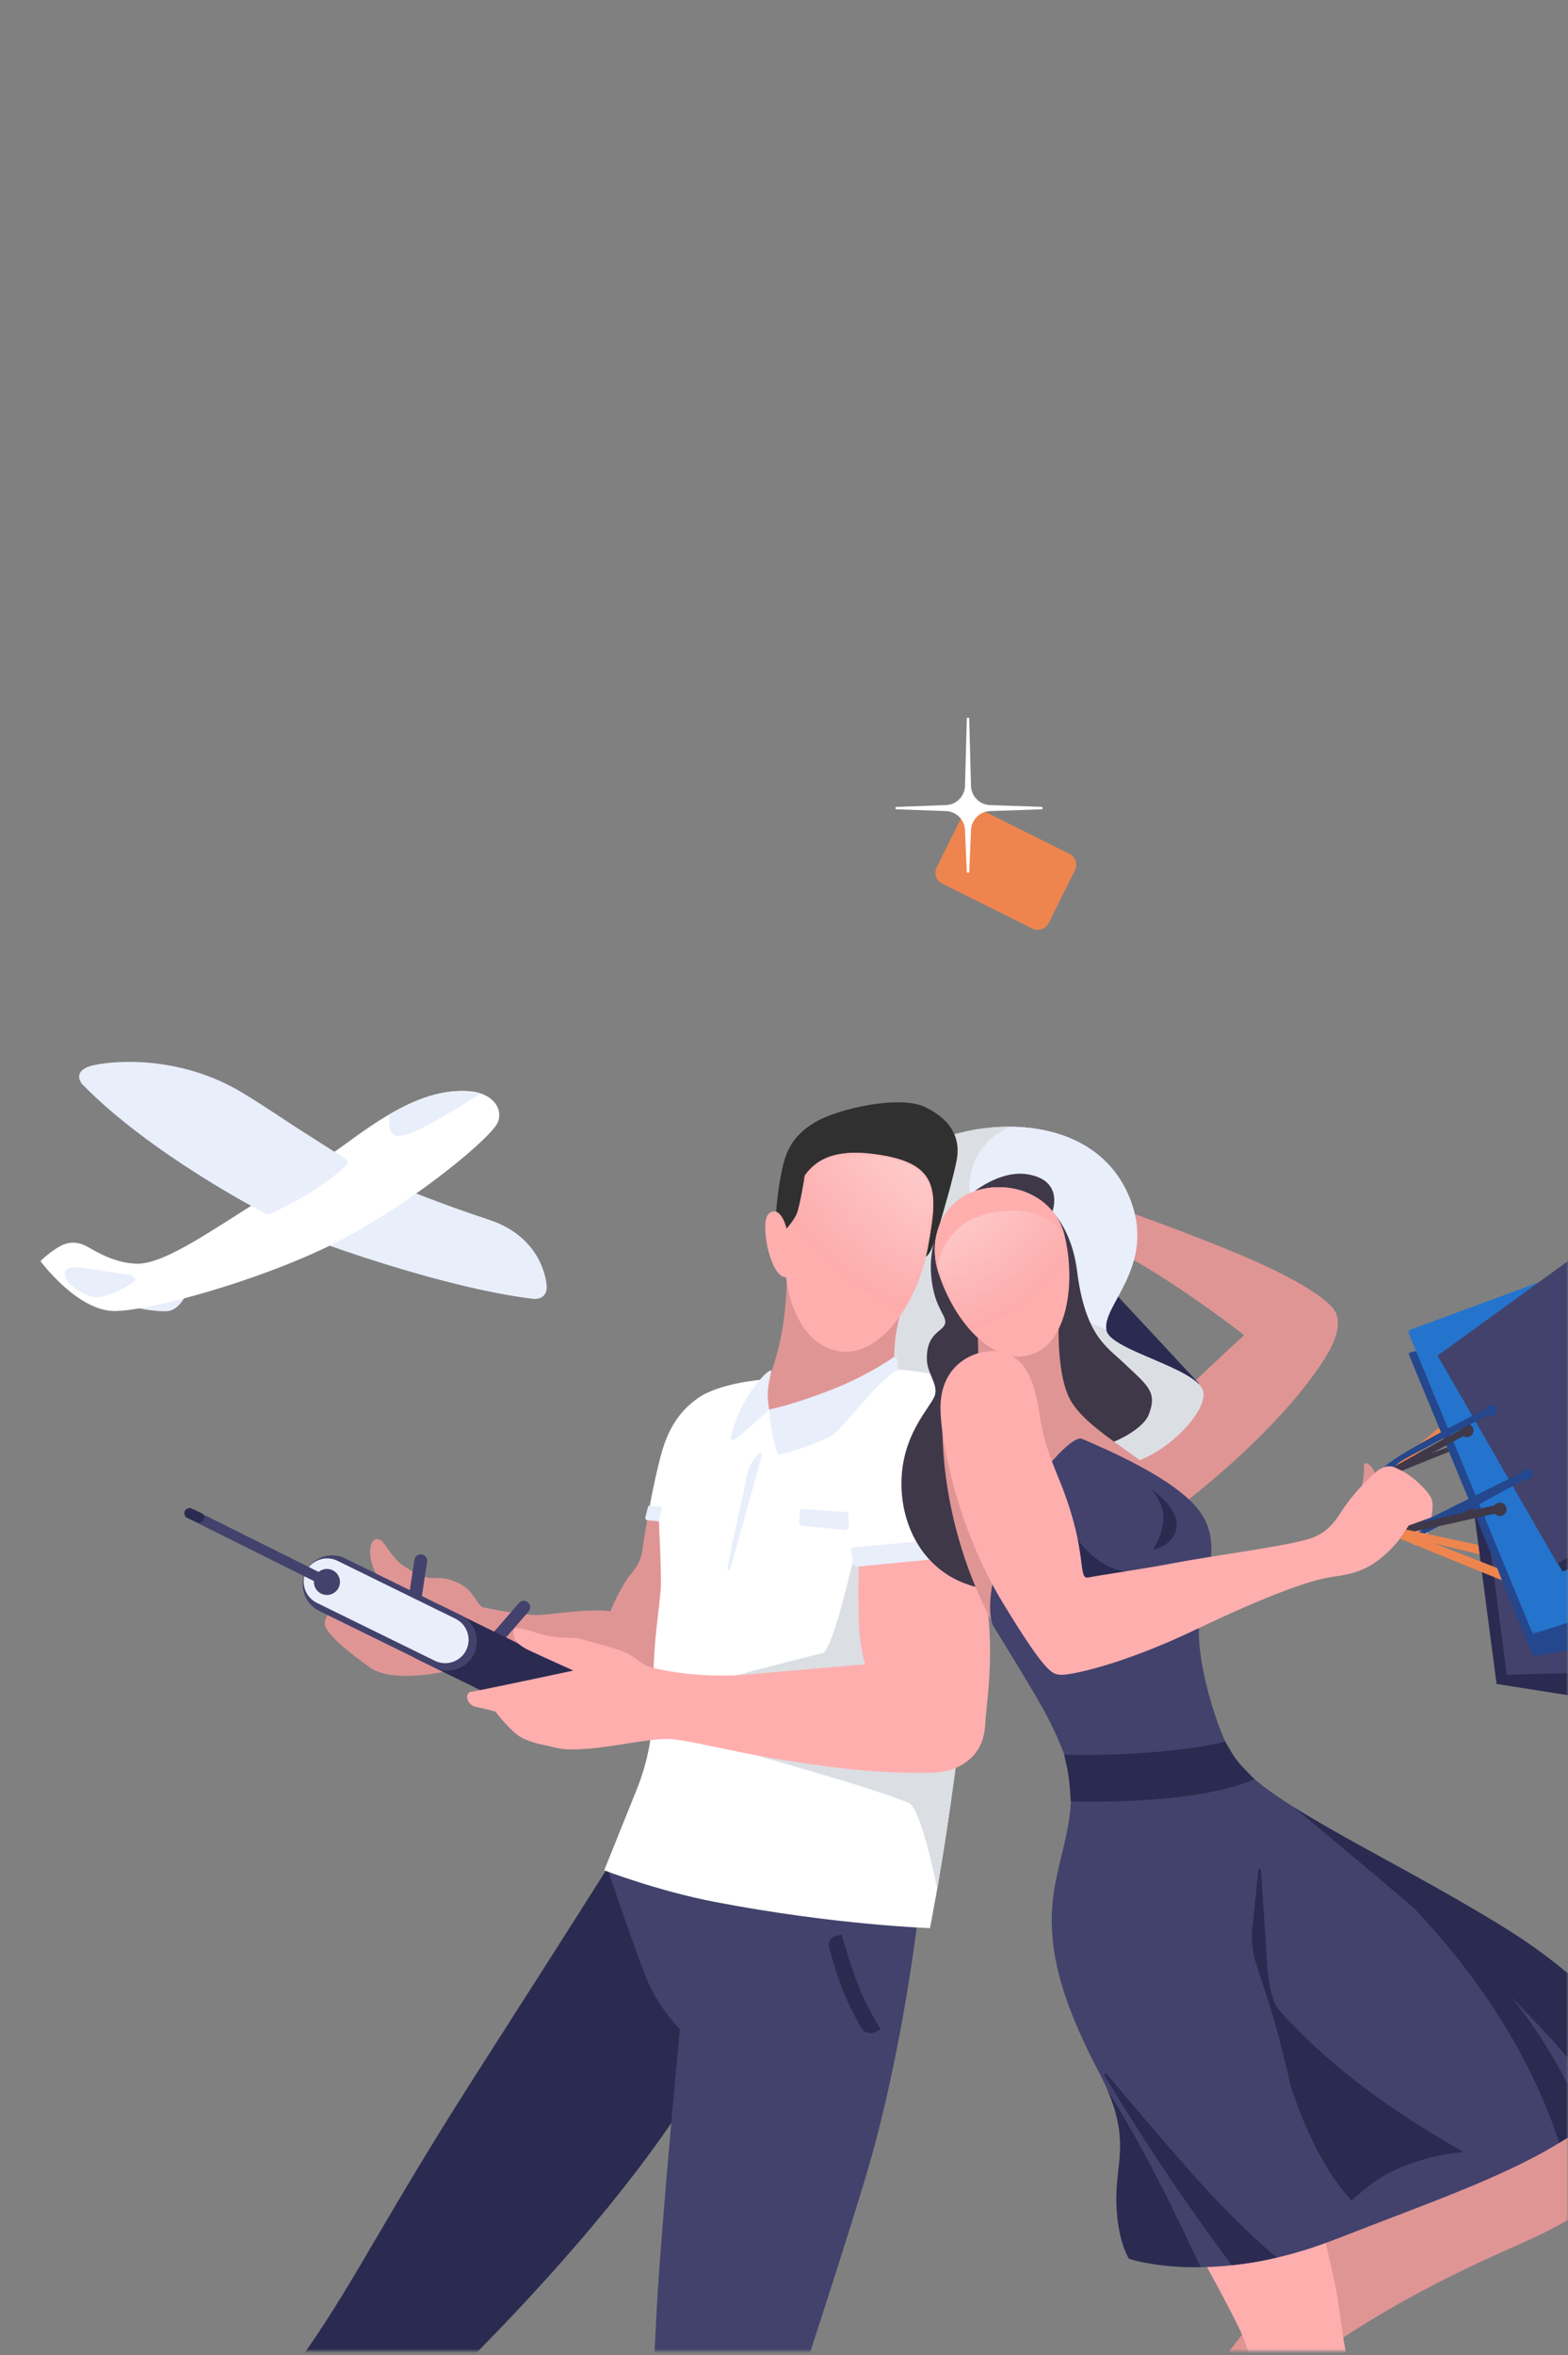 <svg xmlns="http://www.w3.org/2000/svg" xmlns:xlink="http://www.w3.org/1999/xlink" width="373" height="560" viewBox="0 0 373 560">
    <rect x="0" y="0" width="373" height="560" fill="#808080" stroke="none"/>
    <defs>
        <rect id="a" width="373" height="560" rx="4"/>
        <path id="c" d="M.027.528h128.925v92.43H.027z"/>
        <path id="e" d="M.642.481h129.06v105.952H.642z"/>
        <path id="g" d="M.75.379h84.637v161.603H.75z"/>
        <path id="i" d="M15.927.196c-1.477 0-2.986.181-4.492.558C2.49 2.99-1.125 12.19 1.5 20.439c1.675 5.267 4.447 10.29 7.816 13.984a53.368 53.368 0 0 0 23.166-16.848 40.73 40.73 0 0 0-.987-5.948C29.781 4.61 23.231.197 15.928.197h-.001"/>
        <radialGradient id="j" cx="-31.152%" cy="-45.845%" r="167.331%" fx="-31.152%" fy="-45.845%" gradientTransform="matrix(1 0 0 .93 0 -.032)">
            <stop offset="0%" stop-color="#FFE8E8"/>
            <stop offset="100%" stop-color="#FDACAC"/>
        </radialGradient>
        <path id="l" d="M.37 15.732c6.684 9.814 16.202 17.542 27.377 22.007 2.741-4.351 4.777-9.68 5.748-14.988C35.915 9.531 36.48 2.744 21.247.628 19.437.378 17.775.25 16.25.25 6.775.25 2.542 5.162.37 15.732"/>
        <radialGradient id="m" cx="144.147%" cy="-48.665%" r="174.269%" fx="144.147%" fy="-48.665%" gradientTransform="matrix(1 0 0 .918 0 -.04)">
            <stop offset="0%" stop-color="#FFE8E8"/>
            <stop offset="100%" stop-color="#FDACAC"/>
        </radialGradient>
    </defs>
    <g fill="none" fill-rule="evenodd" transform="translate(0 -1)">
        <mask id="b" fill="#fff">
            <use xlink:href="#a"/>
        </mask>
        <g mask="url(#b)">
            <path d="M-53 142h575v575H-53z"/>
            <path fill="#E09595" d="M323.335 356.65s1.312-3.749 1.125-6.998c-.11-1.882 2.562.062 2.874 2.561.313 2.5-4 4.438-4 4.438M275.466 337.715s15.748-14.998 20.497-19.248c0 0-14.248-11.249-28.247-18.998l.25-10.498s14.25 5 26.747 10.249c12.544 5.267 20.247 9.998 22.497 12.998 1.95 2.6.88 6.046-.5 8.999-1.75 3.75-11.748 19.498-37.745 39.245l-21.247-14.747 17.748-8z"/>
            <path fill="#2B2B51" d="M265.217 308.468l19.998 21.498s-16.998 9-23.997-2.75c-7-11.749 3.999-18.748 3.999-18.748"/>
            <path fill="#E9EEFB" d="M221.223 272.972c12.998-6.5 39.932-7.333 47.744 13.499 6 15.998-7.28 25.184-5.75 30.996 1.25 4.75 21.997 9 22.998 14.499.88 4.844-9 15.248-18.498 17.248l-39.496 4s-22.96-13.254-25.996-37.247c-2.5-19.747 2.453-34.722 18.998-42.995"/>
            <path fill="#E9EEFB" d="M232.971 288.72c6 9.75 12.748 17.249 21.747 23.998 2.654 1.858 5.498 3.24 8.428 4.358-.874-5.831 11.688-14.96 5.82-30.605-4.834-12.894-16.995-17.482-28.643-17.57-8.328 3.359-14.28 9.694-7.352 19.82"/>
            <path fill="#DBDFE4" d="M286.214 331.966c-1-5.5-21.747-9.75-22.997-14.499-.034-.128-.051-.26-.071-.391-2.93-1.118-5.774-2.5-8.428-4.359-8.999-6.749-15.997-12.998-21.997-22.747-5-7.25-.726-17.71 7.602-21.069-7.17-.054-14.148 1.595-19.1 4.07-16.545 8.274-21.498 23.248-18.998 42.997 3.037 23.992 25.997 37.245 25.997 37.245l39.494-4c9.5-2 19.38-12.403 18.498-17.247"/>
            <path fill="#EE854F" d="M330.834 349.932l11.53-9.467.656 1.5-10.968 8.624z"/>
            <path fill="#2B2B51" d="M346.027 325.31l9.979 76.084 79.718 12.562 10.72-16.997-20.91-64.923z"/>
            <path fill="#42426C" d="M348.461 323.111l9.979 76.084 88.004-2.236-17.697-80.635z"/>
            <g transform="translate(334.959 301.84)">
                <mask id="d" fill="#fff">
                    <use xlink:href="#c"/>
                </mask>
                <path fill="#24478D" d="M.027 20.835l29.778 72.122 93.93-15.837 5.218-21.71L84.089.528z" mask="url(#d)"/>
            </g>
            <g transform="translate(334.209 283.092)">
                <mask id="f" fill="#fff">
                    <use xlink:href="#e"/>
                </mask>
                <path fill="#2474CD" d="M.642 34.31l29.779 72.123 99.282-32.275L92.463.481z" mask="url(#f)"/>
            </g>
            <path fill="#3F3848" d="M350.519 341.12a1.593 1.593 0 1 1-3.187.002 1.593 1.593 0 0 1 3.187-.001M358.393 359.869a1.593 1.593 0 1 1-3.187 0 1.593 1.593 0 0 1 3.187 0"/>
            <path fill="#2B2B51" d="M343.204 325.194l54.355-26.699 29.01 39.861 3.065 12.795-57.918 23.528z"/>
            <path fill="#42426C" d="M341.975 323.326l50.887-36.86s6.214 8.816 16.712 24.564c9.635 14.454 16.995 27.326 16.995 27.326l-56.08 34.455-28.514-49.485z"/>
            <path fill="#3F3848" d="M330.646 350.276l17.498-9.749.75 1.5-17.373 9.436z"/>
            <path fill="#3F3848" d="M330.646 350.276l13.592-5.124.469 1.031-13.186 5.28z"/>
            <path fill="#24478D" d="M355.956 336.387a1.312 1.312 0 1 1-2.625 0 1.312 1.312 0 0 1 2.625 0M364.58 351.526a1.312 1.312 0 1 1-2.625 0 1.312 1.312 0 0 1 2.625 0"/>
            <path fill="#24478D" d="M354.268 335.59s-18.372 9.187-23.622 13.124c-5.25 3.937-6.561 6.937-6.561 6.937l3.75-.563s2.45-5.042 6.14-7.078c10.872-5.998 20.856-10.92 20.856-10.92l-.563-1.5z"/>
            <path fill="#E09595" d="M78.99 383.71s-2.5 2.5-1.5 4.25c1.724 3.015 6 6.249 10.499 9.498 6.083 4.394 21.247.25 21.247.25L78.99 383.71zM91.239 377.586c-.938-.563-3.375-4.5-3.187-7.874.187-3.375 2.124-3.125 3.062-2 .937 1.124 2.937 4.437 4.812 5.562 1.874 1.125 4.186 3.125 7.561 2.937 3.375-.187 6.5 1.375 8 2.875 1.499 1.5 2.436 3.937 3.561 4.124 1.125.188 9.811 2.125 13.936 1.75 4.124-.375 10.999-1.437 16.248-.875 0 0 2.374-6 4.999-8.999 2.625-3 2.558-5.51 2.875-7.624.375-2.5.75-4.374 1.25-6.875l5.5.688-3.375 40.496-19.31 3-45.932-27.185z"/>
            <path fill="#2B2B51" d="M36.496 602.436l12.998 15.999s19.165-12.551 40.745-32.497c7.255-6.706 12.685-15.01 20.565-22.933 20.382-20.494 41.326-44.187 54.925-66.557l6-43.996-27.247-7.248s-8.5 13.498-30.746 48.244C91.488 528.194 84.99 542.442 72.99 559.69c-11.998 17.249-36.495 42.746-36.495 42.746"/>
            <path fill="#42426C" d="M144.482 445.204s7.124 21.247 9.749 27.246c2.759 6.306 7.499 11 7.499 11s-4.5 47.494-5.5 66.492c-1 18.998-1.19 28.802-3.25 46.745-1.749 15.248-13.498 68.242-13.498 68.242l17.998 6.5s16.749-35.497 21.498-49.995c4.685-14.302 4.749-28.997 6.749-37.996 2-8.999 11.749-36.746 20.247-64.993 8.528-28.343 12.249-60.493 12.249-60.493l-73.74-12.748z"/>
            <path fill="#303030" d="M184.508 294.907s-.35-5.887 1.219-14.248c.844-4.5 1.876-9.193 8.343-12.936 5.343-3.094 19.931-6.445 26.059-3.469 6.562 3.188 8.436 7.78 7.405 12.843-.913 4.486-3.122 12.022-3.75 14.154-.937 3.188-2.343 8.906-4.03 8.624-1.687-.28-35.246-4.968-35.246-4.968"/>
            <path fill="#42426C" d="M117.73 391.057a1.527 1.527 0 0 1-.15-2.15l5.874-6.754c.55-.633 1.517-.7 2.15-.15.632.55.7 1.517.15 2.149l-5.874 6.755c-.55.632-1.517.7-2.15.15"/>
            <path fill="#E09595" d="M181.79 331.231s5.093-9.483 5.343-25.357c0 0 16.03 3.563 27.372 6.61-2.25 6.515-1.781 13.78-1.781 13.78l-30.513 15.091-.421-10.124z"/>
            <path fill="#FFF" d="M153.98 362.212l2.75.25s.5 10 .5 14.749c0 4.749-2 13.998-1.75 24.747s-1.5 18.248-3.999 24.498c-2.5 6.249-7.75 19.247-7.75 19.247s12.57 4.86 26.248 7.5c28.496 5.499 51.244 6.249 51.244 6.249s9.748-48.745 8.498-79.491c-1.107-27.226.5-50.245.5-50.245s-11.998-3.5-18.747-3c-25.622 10.312-28.56 9.437-28.56 9.437l-.937-7.187s-10.748.75-15.998 4.5c-4.173 2.98-6.98 6.932-8.749 13.498-1.75 6.5-3.25 15.248-3.25 15.248"/>
            <path fill="#DBDFE4" d="M165.73 414.457s41.013 11.114 50.462 15.248c3 1.312 6.75 20.435 6.75 20.435s3.28-19.592 4.686-31.028c-8.811-.187-61.898-4.655-61.898-4.655"/>
            <path fill="#2B2B51" d="M139.093 407.288c-1.688 3.44-5.884 4.874-9.323 3.186l-30.854-15.139c-3.44-1.687-4.873-5.883-3.186-9.323 1.688-3.44 5.883-4.874 9.323-3.186l30.854 15.139c3.44 1.688 4.873 5.883 3.186 9.323"/>
            <path fill="#DBDFE4" d="M204.38 373.555l-1.405-1.781s-4.875 21.747-7.312 22.31c-7.975 1.84-22.497 5.812-22.497 5.812l34.808-.437-3.593-25.904z"/>
            <path fill="#E9EEFB" d="M182.915 336.153s.187 2.25.687 5.124c.5 2.875 1.24 4.976 1.24 4.976a.71.71 0 0 0 .89.565c2.567-.72 10.906-3.174 13.118-5.228 2.625-2.438 11.562-13.936 14.936-14.873l-.313-2.313c-.066-.5-.812-.75-.812-.75s-6.062 4.375-15.248 7.937c-9.187 3.562-14.498 4.562-14.498 4.562"/>
            <path fill="#FFAEAE" d="M220.722 297.595c-2.418 13.22-11.445 26.565-21.497 24.622-10.357-2.003-14.292-17.152-11.873-30.372 2.419-13.22 7.624-18.248 21.122-16.373 15.232 2.116 14.668 8.902 12.248 22.123"/>
            <path fill="#FFAEAE" d="M187.602 295.845c.459 4.298.98 8.633-.563 8.811-2.437.281-4.415-5.356-4.874-9.655-.46-4.299.343-5.79 1.887-5.955 1.544-.165 3.09 2.5 3.55 6.799M204.287 373.086s-.173 7.24 0 13.124c.188 6.374 1.5 10.499 1.5 10.499s-17.248 1.5-27.934 2.437c-10.686.937-20.623-.938-23.435-1.875-2.812-.937-3.127-2.605-7.124-3.937-3.374-1.125-7.311-2.062-8.999-2.625-1.687-.562-5.436.188-10.123-1.312-1.694-.542-5.625-1.687-5.812-1.125-.537 1.61-.34 3.351 3.75 5.25a783.786 783.786 0 0 0 10.31 4.686s-21.934 4.687-24.371 5.062c-1.583.244-1.087 3.071 1.125 3.562 3.374.75 4.686 1.125 4.686 1.125s3.75 5.062 6.562 6.375c2.812 1.312 4.941 1.516 7.124 2.062 2.25.562 3.75.75 8.624.375 6.029-.464 15.373-2.625 19.685-2.25 4.312.375 15.357 3.139 24.872 4.687 10.749 1.75 19.873 2.99 29.496 3.25 9.249.25 11.874 0 15.248-2.25 3.375-2.25 4.75-5.5 4.938-9.624.187-4.124 1.75-12.936.812-24.185-.938-11.249-2.063-15.748-2.063-15.748l-28.87 2.437z"/>
            <path fill="#E9EEFB" d="M202.412 368.962l.528 3.687c.09.529.572.897 1.106.845l18.301-1.782-2-4.375-17.935 1.625z"/>
            <path fill="#EE854F" d="M255.714 207.936l-6.247 12.538a2.918 2.918 0 0 1-3.914 1.31l-21.418-10.673a2.918 2.918 0 0 1-1.31-3.914l6.247-12.538a2.918 2.918 0 0 1 3.913-1.31l21.42 10.673a2.918 2.918 0 0 1 1.31 3.914"/>
            <path fill="#FFF" d="M235.698 192.432a4.72 4.72 0 0 1-4.719-4.719l-.434-16.046h-.548l-.435 16.046a4.72 4.72 0 0 1-4.719 4.72l-11.799.437v.541l11.8.437a4.72 4.72 0 0 1 4.718 4.72l.432 9.911h.554l.431-9.91a4.72 4.72 0 0 1 4.72-4.72l12.27-.424v-.57l-12.27-.423z"/>
            <path fill="#42426C" d="M98.515 382.462a1.528 1.528 0 0 1-1.276-1.736l1.35-8.85a1.528 1.528 0 0 1 1.736-1.275 1.527 1.527 0 0 1 1.276 1.736l-1.35 8.848a1.528 1.528 0 0 1-1.736 1.277"/>
            <path fill="#3F3848" d="M223.222 293.72s-3 5.25-1.25 13.748c1.086 5.274 3.5 6.75 2.75 8.5s-4.25 2.115-4.25 7.998c0 3.5 2.5 5.75 2 8.5-.5 2.749-8.64 9.611-7.999 22.747.5 10.25 6.25 19.998 17.248 22.998 10.999 3 10.499-17.749 10.499-17.749l-2.75-63.493 10.749-7.499s3.25-7.749-5.75-9.249c-6.675-1.112-13.248 4.5-13.248 4.5l-7.999 8.999z"/>
            <path fill="#3F3848" d="M246.22 285.72s8.249 3.75 9.998 17.499c1.956 15.37 7.037 17.958 10.999 21.747 5.749 5.5 8.244 6.885 6 12.5-1.5 3.749-11.25 9.248-19.249 7.998 0 0-8.498-12.249-7.999-23.747.5-11.499.25-35.996.25-35.996"/>
            <path fill="#E09595" d="M239.158 392.022s-15.373-22.123-14.998-53.807l8.624-11.061-.188-9.937 19.31-3.374s-.832 12.78 2.437 19.498c3.757 7.718 18.309 14.232 22.123 19.872l-37.308 38.809zM350.956 514.695s-13.748-1.999-27.496 9.25c-11.081 9.066-29.747 34.996-33.246 38.745-3.5 3.75-6 7-10.749 7.75-3.736.59-9.749-1.5-10.999 3.499-1.249 5-2.124 23.997-.624 32.996 1.5 9 3 13.75 5.999 13.25 3-.501 3.118-5.401 5.374-14.75 1.75-7.248 3.75-16.247 9.25-21.997 5.498-5.75 21.698-26.162 69.99-47.494 10.187-4.5 18.876-8.537 21.498-13.499 6.998-13.249-7-27.747-7-27.747l-21.997 19.997z"/>
            <g transform="translate(283.215 526.816)">
                <mask id="h" fill="#fff">
                    <use xlink:href="#g"/>
                </mask>
                <path fill="#FFAEAE" d="M.75 7.503s7.873 14.06 11.06 20.81c2.736 5.794 4.875 16.123 4.5 21.748-.375 5.624.411 15.61 7.312 29.059 7.311 14.248 17.247 38.058 19.122 42.933 1.875 4.874 3 9.186 3 12.186s-2.437 6.75-2.437 9.749c0 3 .528 5.727 5.624 7.686 4.874 1.875 8.999 4.5 14.998 7.5 6 3 10.874 3.187 14.623 2.437 3.75-.75 7.957-2.808 6.562-5.25-1.5-2.624-13.31-10.686-17.998-14.998-3.753-3.453-7.704-7.749-9.561-14.248-1.875-6.562-12.59-57.587-14.623-67.68-1.841-9.141-4.621-19.06-6.187-26.997-.948-4.804-1.363-10.794-2.812-17.061C32.806 10.503 30.558.379 30.558.379L.75 7.503z" mask="url(#h)"/>
            </g>
            <path fill="#42426C" d="M257.343 343.09c-2.625-1.125-15.027 12.74-19.498 27.371-4.124 13.499-1.5 17.249-1.5 17.249s10.5 16.873 13.124 22.122c2.625 5.25 4.917 10.382 5.25 15.373.75 11.25-4.117 19.65-4.5 30.747-.375 10.874 3 22.123 11.248 37.87 8.25 15.75 3.685 20.948 4.125 31.497.375 9 3 12.75 3 12.75s19.872 6.748 48.743-4.5c28.872-11.25 46.165-16.814 62.243-28.872 8.999-6.75 11.998-13.124 11.998-13.124s-8.035-16.347-33.746-32.246c-28.496-17.623-57.87-29.874-64.867-41.246-3-4.874-9.118-22.891-7.499-32.621 1.65-9.912 5.352-18.108-.375-25.497-5.742-7.41-21.533-14.21-27.746-16.874"/>
            <path fill="#2B2B51" d="M301.212 475.45c7 8.25 19.498 21.748 46.995 37.246 0 0-13.249.75-22.497 7.999-9.2 7.21-11 11.249-11 11.249s-9.748-47.245-13.498-56.494M255.843 366.15c.188.562 5.25 8.436 13.311 8.624l-11.999 5.811-1.312-14.436z"/>
            <path fill="#FFAEAE" d="M238.158 322.467c-5.28-1.12-14.436 2.25-14.436 13.249 0 7.752 4 28.496 14.748 46.244 10.75 17.748 11.999 16.998 13.749 17.248s14.082-2.07 32.246-10.748c16.873-8.062 27.184-11.812 32.683-12.562 5.499-.75 9.186-1.874 14.06-6.936 2.709-2.813 3.75-5 3.75-5s.938-1.187 1.313 1.25c.268 1.747-.732 2.91.375 3.187 1.5.375 3.23-2.212 3.811-6.187.512-3.498.687-4.602-1.187-6.749-3-3.437-5.686-4.75-6.561-5.124-.876-.375-2.687-1.875-5.937 1.125-3.25 3-6 6.311-7.75 9.061-1.749 2.75-3.749 5.25-7.811 6.437-6.46 1.889-21.435 3.687-32.246 5.75-6.914 1.318-17.623 2.874-20.122 3.374-2.5.5-.125-5.874-6.125-21.373-1.815-4.691-3.562-8.249-4.811-13.999-1.25-5.748-1.5-16.498-9.749-18.247"/>
            <path fill="#FFAEAE" d="M253.218 294.72c2.877 11.767.51 26.26-8.436 28.497-8.946 2.236-17.887-8.141-21.56-19.686-2.624-8.249.99-17.449 9.936-19.685 8.947-2.236 17.998 2.437 20.06 10.874"/>
            <g transform="translate(221.723 283.092)">
                <mask id="k" fill="#fff">
                    <use xlink:href="#i"/>
                </mask>
                <path fill="url(#j)" d="M15.927.196c-1.477 0-2.986.181-4.492.558C2.49 2.99-1.125 12.19 1.5 20.439c1.675 5.267 4.447 10.29 7.816 13.984a53.368 53.368 0 0 0 23.166-16.848 40.73 40.73 0 0 0-.987-5.948C29.781 4.61 23.231.197 15.928.197h-.001" mask="url(#k)"/>
            </g>
            <g>
                <path fill="#FFAEAE" d="M253.218 294.72c-3-4.5-9.613-7.298-18.56-5.062-8.946 2.236-11.998 10.124-11.436 13.873-2.624-8.249.99-17.449 9.936-19.685 8.947-2.236 17.998 2.437 20.06 10.874"/>
                <path fill="#2B2B51" d="M273.716 354.963s3.5 3.5 3 7.75c-.5 4.249-2.5 6.748-2.5 6.748s4.5-.75 5.499-4.499c1-3.75-2-6.999-6-9.999M254.718 429.33s29.622 1.063 43.682-5.312l-2.582-2.658a20.262 20.262 0 0 1-2.89-3.773l-1.527-2.568s-2.382 1.116-13.998 2.312c-12.748 1.313-24.247.875-24.247.875l.687 3.125c.338 1.655.56 3.532.679 5.216l.196 2.783zM265.592 525.32c.375 8.999 3 12.748 3 12.748s6.321 2.146 17.01 2c-6.647-14.221-13.63-28.51-22.088-41.96 5.364 12.516 1.681 17.682 2.078 27.211M382.536 502.313c6.706-5.792 9.04-10.74 9.04-10.74s-8.035-16.346-33.745-32.246c-18.363-11.356-37.079-20.48-49.944-28.576 26.439 22.373 54.296 43.794 74.649 71.562M198.674 461.39l1.551-.438s1.313 4.967 3.78 11.686c1.688 4.593 4.687 9.561 5.469 10.811l-.908.558a2.712 2.712 0 0 1-3.793-.987c-1.379-2.468-3.277-6.183-4.423-9.164-1.346-3.5-2.5-7.537-3.135-9.896a2.102 2.102 0 0 1 1.46-2.57"/>
                <path fill="#E9EEFB" d="M183.54 326.841s-.75 2.938-.875 5 .25 4.312.25 4.312-2.748 2.674-5.312 4.812c-1.125.937-2.365 2.09-3 2.312-.585.205-.873-.05-.731-.654.473-2.006 2.294-8.657 7.543-14.282.657-.704 1.437-1.437 2.125-1.5M154.043 362.494l2.687.219.813-3.438-3.312-.25-.707 2.695a.62.62 0 0 0 .52.774M190.414 359.775l-.298 3.202a.731.731 0 0 0 .659.805l10.042.957a1.033 1.033 0 0 0 1.127-.935l-.22-3.279-11.31-.75z"/>
                <path fill="#42426C" d="M112.725 394.323c-1.688 3.44-5.883 4.874-9.322 3.186l-27.485-13.485c-3.439-1.687-4.872-5.883-3.185-9.323 1.688-3.44 5.884-4.874 9.323-3.186L109.54 385c3.44 1.688 4.873 5.883 3.185 9.323"/>
                <path fill="#E9EEFB" d="M110.905 393.343c-1.349 2.75-4.703 3.896-7.452 2.546l-28.1-13.787c-2.75-1.349-3.895-4.703-2.546-7.452 1.349-2.75 4.703-3.896 7.452-2.547l28.1 13.787c2.75 1.35 3.895 4.703 2.546 7.453"/>
                <path fill="#42426C" d="M80.865 377.086a3.094 3.094 0 1 1-6.187 0 3.094 3.094 0 0 1 6.187 0"/>
                <path fill="#42426C" d="M79.123 377.763a1.222 1.222 0 0 1-1.627.566l-32.942-16.416a1.222 1.222 0 0 1-.567-1.627 1.222 1.222 0 0 1 1.627-.567l32.942 16.416c.603.292.859 1.024.567 1.628"/>
                <path fill="#2B2B51" d="M48.431 362.369a1.222 1.222 0 0 1-1.627.567l-2.25-1.022a1.223 1.223 0 0 1-.567-1.629 1.222 1.222 0 0 1 1.627-.566l2.25 1.022c.604.292.86 1.024.567 1.628"/>
                <path fill="#3F3848" d="M350.519 360.087l-16.686 5.687 1.313-2.062 14.685-5.28z"/>
                <path fill="#E9EEFB" d="M31.371 311.718s5.687 1.374 8.686 1c2.531-.316 4.125-3.75 4.125-3.75l-12.81 2.75zM76.71 296.595c.374.093 28.683 10.592 49.962 13.217 2.14.264 3.562-.938 3.374-3.094-.365-4.203-3.187-12.186-13.592-15.654-9.73-3.243-12.936-4.593-18.185-6.562l-21.56 12.093z"/>
                <path fill="#FFF" d="M9.624 300.844s8.749 11.873 17.623 11.873 37.87-8.123 55.493-17.747c17.622-9.625 34.12-23.623 35.62-26.997 1.5-3.375-1.244-7.069-6.624-7.5-9.374-.75-18.372 4.375-28.121 11.5-9.749 7.123-17.623 11.748-27.247 17.872-9.385 5.973-18.497 11.874-23.997 11.624s-9.624-3-11.748-4.125c-2.125-1.125-4.331-1.25-6.625.125a25.446 25.446 0 0 0-4.374 3.375"/>
                <path fill="#E9EEFB" d="M94.145 271.004c2.925.975 12.936-5.531 20.231-9.998-.79-.268-1.67-.455-2.64-.533-6.416-.513-12.658 1.728-19.084 5.477-.1 1.976-.476 4.397 1.493 5.054M26.497 308.593c-2.227.905-3.75 1.125-5.625.375-3.598-1.44-5.124-3.374-5.374-4.5-.25-1.124 0-2.124 2.25-2.124s10.623 1.5 12.249 1.625c1.624.125 2.893 1.154 1.624 2-1.875 1.25-2.807 1.683-5.124 2.624M62.992 289.47s-27.246-13.998-43.494-30.746c0 0-2.782-3.281 3-4.5 5.757-1.213 20.81-2 34.995 6.5 5.296 3.173 9.972 6.433 13.998 8.999 6.374 4.061 9.749 6.187 10.999 6.999 0 0 .494.676-.375 1.562-1.911 1.947-7.273 6.328-17.123 10.999-.63.298-1.375.625-2 .187"/>
                <path fill="#24478D" d="M336.333 365.9l26.56-15.312.374 1.875-27.09 14.717z"/>
                <path fill="#24478D" d="M335.896 364.087l27.137-13.498.375 1.874-27.137 12.75z"/>
                <path fill="#3F3848" d="M356.893 360.619l-23.06 5.155 1.313-2.062 21.747-5.124z"/>
                <path fill="#EE854F" d="M332.958 366.837l24.31 9.905-1.11-2.906-21.95-8.624z"/>
                <path fill="#EE854F" d="M333.552 366.118l18.404 4.468-.312-2.25-17.123-3.655z"/>
                <path fill="#2B2B51" d="M297.923 459.38l1.422-13.758c.04-.37.583-.36.609.011l1.153 17.043c.349 5.147.283 10.166 2.262 14.93l3.093 4.468-4.312-4-3.29-10c-.921-2.8-1.24-5.763-.937-8.695M329.896 448.453s29.247 25.31 40.995 62.056c0 0 2-1.25 3.531-2.188 1.531-.937 3.093-2.156 3.093-2.156s-7.311-17.591-17.81-29.965c-10.499-12.374-29.809-27.747-29.809-27.747M263.303 494.158s6.507 7.914 18.787 21.975c12.28 14.061 21.654 21.654 21.654 21.654s-3.343.75-5.406 1.093c-2.062.345-5.343.72-5.343.72s-6.312-8.375-14.28-20.092c-7.967-11.718-15.939-24.948-15.939-24.948-.225-.345.254-.71.527-.402"/>
                <path fill="#42426C" d="M307.024 497.01s6.187 20.248 16.31 28.872l-12.622 9.312-3.688-38.184z"/>
                <path fill="#E9EEFB" d="M173.728 374.024c-.177.616-.795.356-.675-.285 1.35-7.245 4.174-19.3 4.723-22.27.358-1.936 1.918-4.301 3.006-4.976.295-.184.572.23.448.662l-7.502 26.869z"/>
            </g>
            <g transform="translate(187.227 274.843)">
                <mask id="n" fill="#fff">
                    <use xlink:href="#l"/>
                </mask>
                <path fill="url(#m)" d="M.37 15.732c6.684 9.814 16.202 17.542 27.377 22.007 2.741-4.351 4.777-9.68 5.748-14.988C35.915 9.531 36.48 2.744 21.247.628 19.437.378 17.775.25 16.25.25 6.775.25 2.542 5.162.37 15.732" mask="url(#n)"/>
            </g>
            <path fill="#303030" d="M191.445 280.471s-1.031 6.656-1.875 9c-.52 1.446-2.437 3.655-2.437 3.655l-.656-5.25 4.968-7.405z"/>
        </g>
    </g>
</svg>
